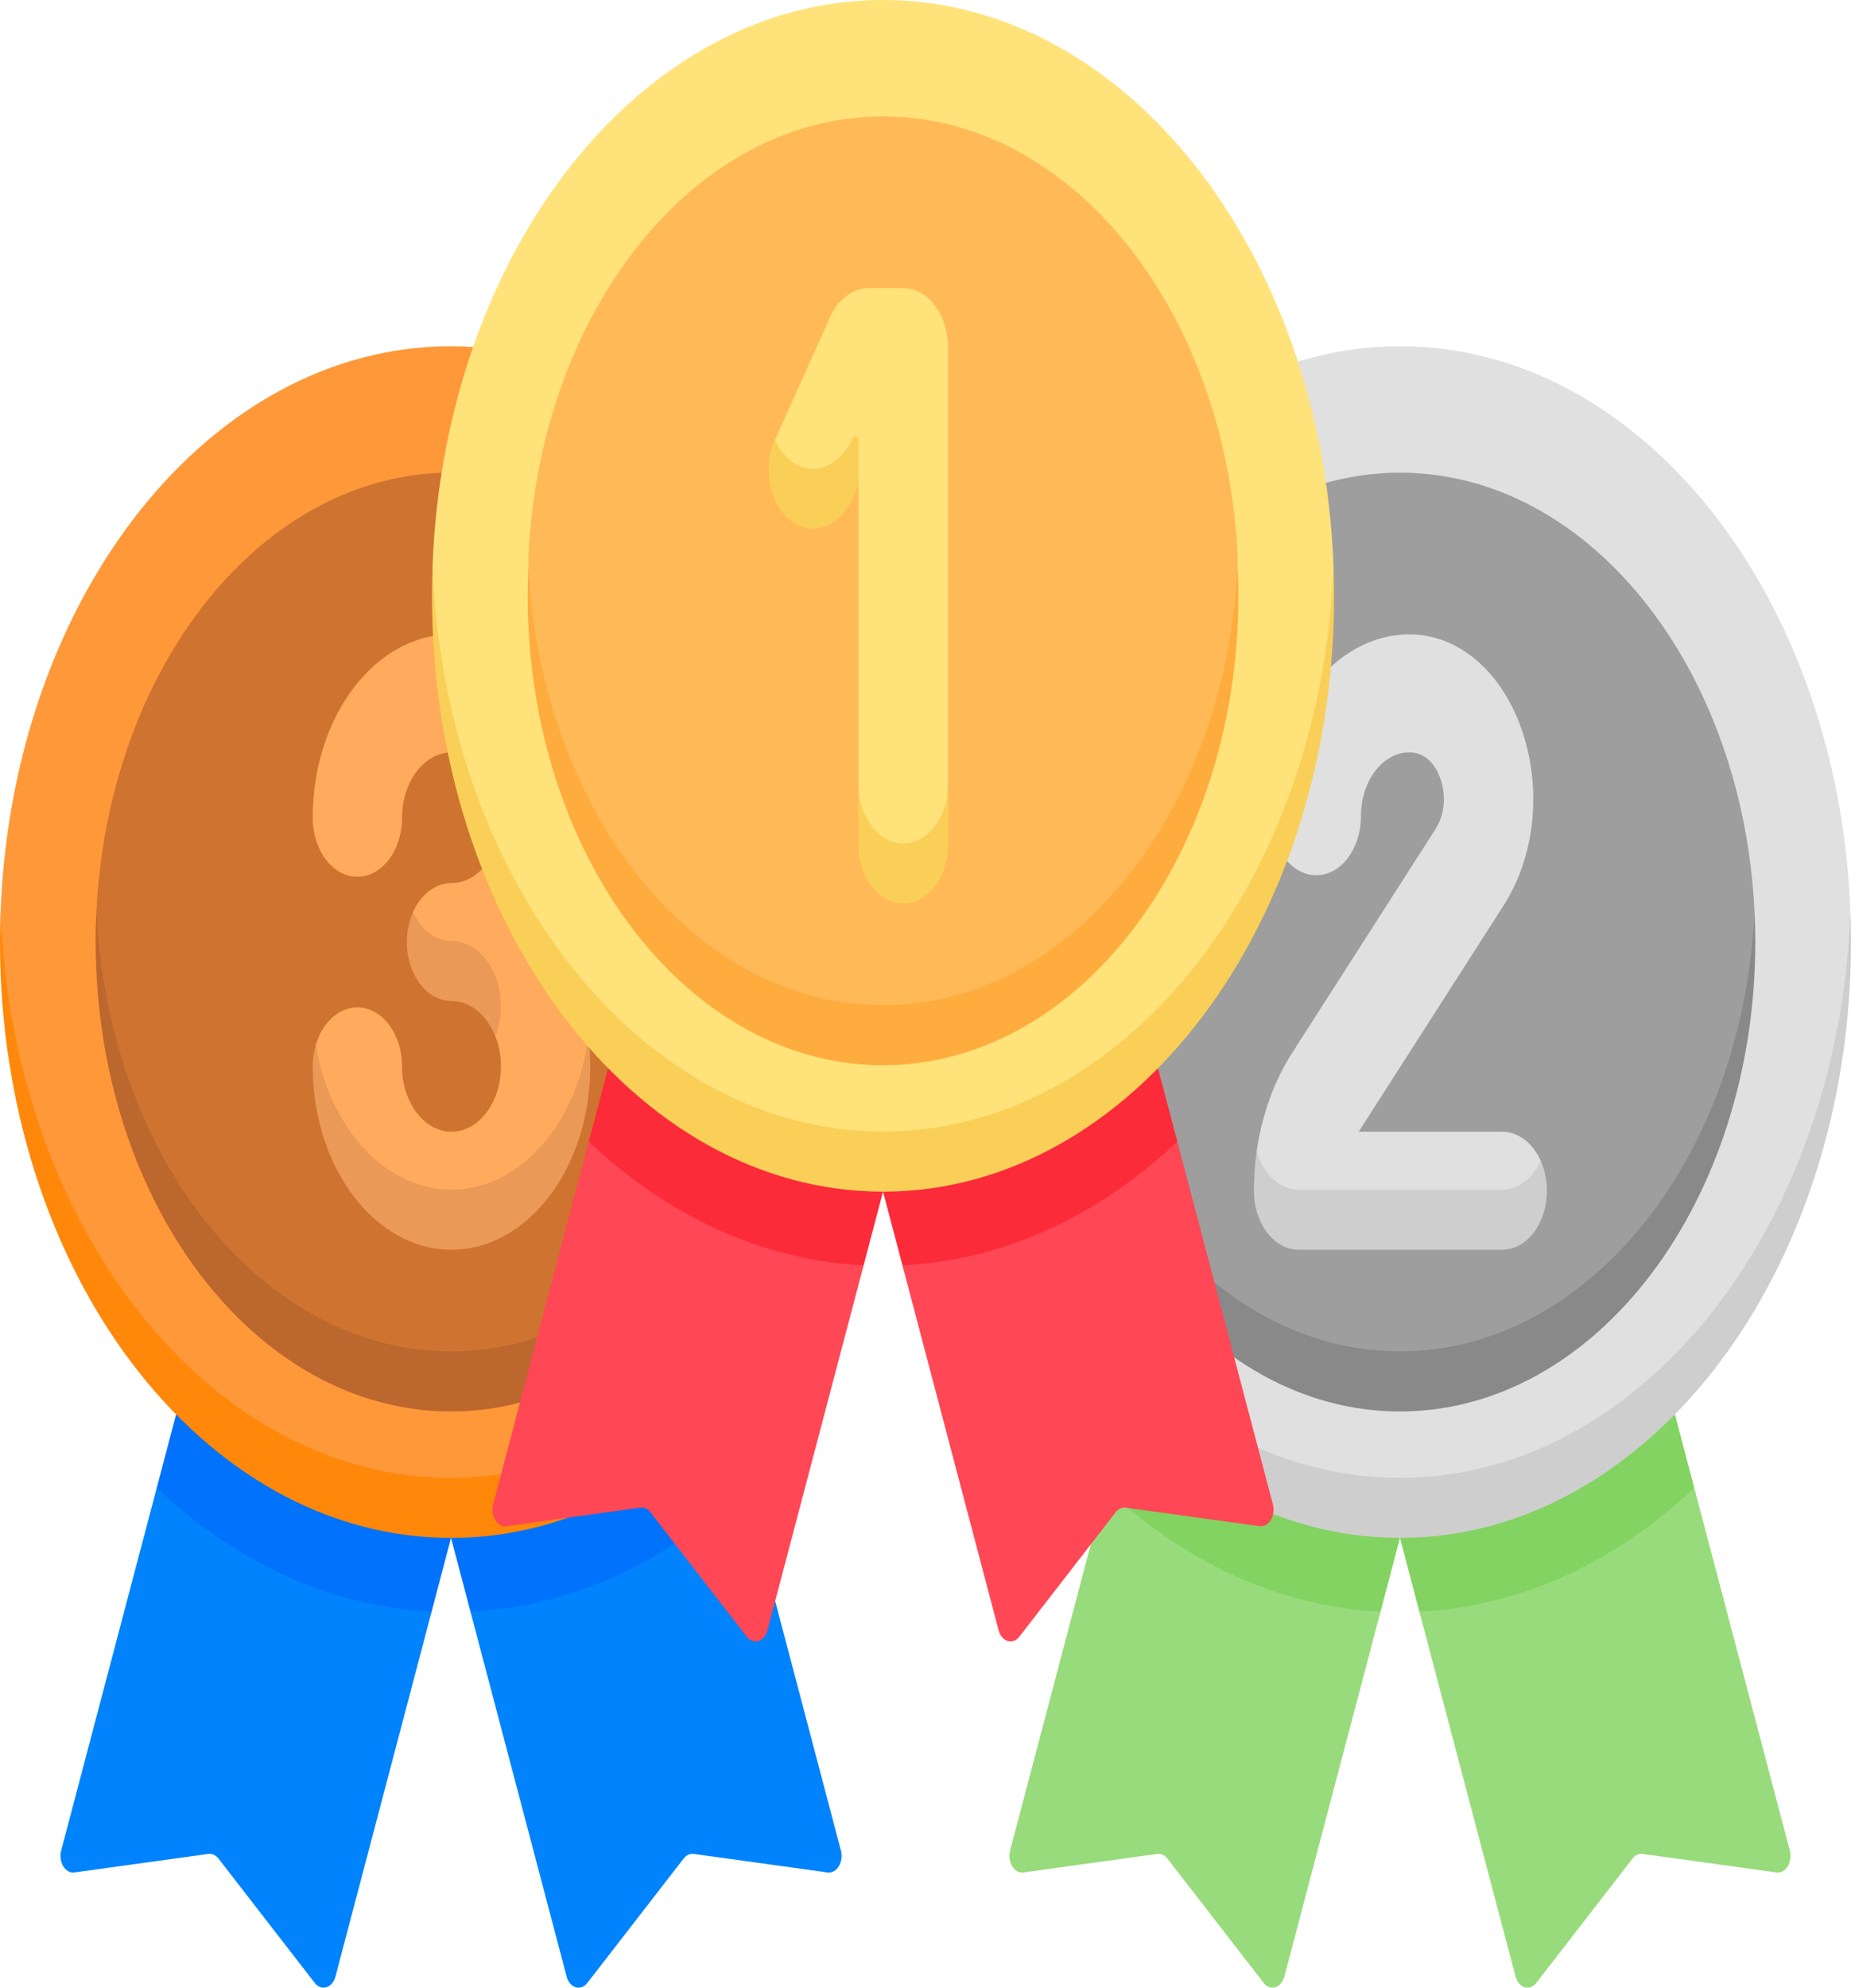<svg width="286" height="307" viewBox="0 0 286 307" fill="none" xmlns="http://www.w3.org/2000/svg">
<path d="M61.431 242.536L32.653 229.869L24.217 229.807L9.46 285.792C8.99 287.575 10.084 289.399 11.506 289.202L32.191 286.342C32.769 286.262 33.344 286.526 33.759 287.062L48.629 306.264C49.651 307.584 51.367 307.052 51.836 305.269L66.69 248.917L61.431 242.536Z" fill="#0083FD"/>
<path d="M66.69 248.917L69.691 237.531L27.209 218.454L24.217 229.807C36.28 241.173 50.886 248.131 66.69 248.917V248.917Z" fill="#0072FC"/>
<path d="M77.951 242.536L106.729 229.869L115.165 229.807L129.923 285.793C130.393 287.576 129.299 289.399 127.876 289.202L107.191 286.342C106.613 286.262 106.039 286.526 105.624 287.063L90.754 306.264C89.732 307.585 88.016 307.052 87.547 305.269L72.693 248.917L77.951 242.536Z" fill="#0083FD"/>
<path d="M72.692 248.917L69.691 237.531L112.173 218.454L115.165 229.807C103.102 241.173 88.496 248.131 72.692 248.917Z" fill="#0072FC"/>
<path d="M69.692 229.807C0.088 229.807 0.03 142.402 0.088 140.866C1.917 92.196 32.38 53.477 69.692 53.477C107.003 53.477 137.466 92.196 139.296 140.866C139.354 142.402 139.296 229.807 69.692 229.807Z" fill="#FF9838"/>
<path d="M69.691 228.254C32.38 228.254 1.918 189.535 0.088 140.866C0.03 142.402 0 143.949 0 145.504C0 196.329 31.202 237.531 69.691 237.531C108.18 237.531 139.382 196.329 139.382 145.504C139.382 143.949 139.352 142.402 139.294 140.866C137.465 189.535 107.003 228.254 69.691 228.254V228.254Z" fill="#FF8709"/>
<path d="M124.593 145.504C124.593 176.548 100.012 213.545 69.691 213.545C39.37 213.545 14.789 174.512 14.789 145.504C14.789 143.946 14.826 142.399 14.9 140.865C16.711 102.988 40.55 73.007 69.691 73.007C98.832 73.007 122.671 102.988 124.482 140.865C124.556 142.399 124.593 143.946 124.593 145.504Z" fill="#CE7430"/>
<path d="M69.691 208.725C40.55 208.725 16.716 178.743 14.904 140.866C14.831 142.4 14.789 143.945 14.789 145.504C14.789 185.543 39.37 218.002 69.691 218.002C100.012 218.002 124.593 185.543 124.593 145.504C124.593 143.945 124.551 142.4 124.478 140.866C122.666 178.743 98.832 208.725 69.691 208.725Z" fill="#BC672E"/>
<path d="M69.76 188.567C57.936 188.567 50.413 177.804 48.964 165.034C48.833 163.872 48.791 161.379 48.791 161.379C49.798 157.991 52.296 155.593 55.218 155.593C59.03 155.593 62.12 159.673 62.12 164.707C62.12 170.27 65.547 174.796 69.76 174.796C73.973 174.796 77.401 170.27 77.401 164.707C77.401 163.034 77.091 161.456 76.543 160.065C76.543 160.065 76.025 151.471 70.13 151.471C64.217 151.471 63.821 140.861 63.821 140.861C65.023 138.185 67.234 136.391 69.761 136.391C73.974 136.391 77.401 131.865 77.401 126.302C77.401 120.738 73.974 116.213 69.761 116.213C65.548 116.213 62.121 120.738 62.121 126.302C62.121 131.335 59.03 135.416 55.219 135.416C51.407 135.416 48.317 131.335 48.317 126.302C48.317 110.688 57.937 97.985 69.76 97.985C81.585 97.985 91.204 110.688 91.204 126.302C91.204 133.705 89.042 140.453 85.507 145.504C88.289 149.479 90.22 154.504 90.918 160.072C90.918 160.072 90.939 163.128 90.738 164.684C89.027 177.965 81.585 188.567 69.76 188.567V188.567Z" fill="#FFAA5C"/>
<path d="M69.76 145.341C67.233 145.341 65.029 143.542 63.827 140.866C63.216 142.226 62.859 143.808 62.859 145.504C62.859 150.538 65.949 154.618 69.761 154.618C72.707 154.618 75.264 156.835 76.539 160.069C77.087 158.679 77.401 157.104 77.401 155.431C77.401 149.867 73.973 145.341 69.76 145.341V145.341Z" fill="#EA9957"/>
<path d="M69.76 183.747C59.483 183.747 50.874 174.147 48.797 161.382C48.491 162.413 48.316 163.532 48.316 164.707C48.316 180.321 57.936 193.024 69.76 193.024C81.585 193.024 91.204 180.321 91.204 164.707C91.204 163.128 91.101 161.582 90.912 160.073C89.229 173.485 80.387 183.747 69.76 183.747V183.747Z" fill="#EA9957"/>
<path d="M208.61 243.021L177.663 228.888L170.835 229.806L156.078 285.792C155.608 287.575 156.702 289.399 158.124 289.202L178.809 286.342C179.387 286.262 179.962 286.526 180.377 287.062L195.247 306.264C196.269 307.584 197.984 307.052 198.454 305.269L213.308 248.917L208.61 243.021Z" fill="#98DB7C"/>
<path d="M213.308 248.917L216.309 237.531L173.827 218.454L170.835 229.807C182.898 241.173 197.504 248.131 213.308 248.917V248.917Z" fill="#82D361"/>
<path d="M224.008 243.021L254.955 228.888L261.783 229.806L276.54 285.792C277.01 287.575 275.916 289.399 274.494 289.202L253.809 286.342C253.231 286.262 252.657 286.526 252.242 287.062L237.372 306.264C236.349 307.584 234.634 307.052 234.164 305.269L219.311 248.917L224.008 243.021Z" fill="#98DB7C"/>
<path d="M219.31 248.917L216.309 237.531L258.791 218.454L261.783 229.807C249.72 241.173 235.113 248.131 219.31 248.917Z" fill="#82D361"/>
<path d="M216.31 231.457C146.705 231.457 146.648 142.402 146.705 140.866C148.535 92.196 178.998 53.477 216.31 53.477C253.596 53.477 284.044 92.144 285.91 140.768C285.97 142.337 285.91 231.457 216.31 231.457Z" fill="#E0E0E0"/>
<path d="M216.309 228.254C178.997 228.254 148.535 189.535 146.706 140.865C146.648 142.402 146.618 143.948 146.618 145.504C146.618 196.328 177.82 237.53 216.309 237.53C254.798 237.53 286 196.328 286 145.504C286 143.948 285.97 142.402 285.912 140.865C284.082 189.535 253.62 228.254 216.309 228.254Z" fill="#CECECE"/>
<path d="M216.309 212.241C161.407 212.241 161.444 142.399 161.518 140.865C163.329 102.988 187.168 73.007 216.309 73.007C245.45 73.007 269.289 102.988 271.1 140.865C271.174 142.399 271.1 212.241 216.309 212.241V212.241Z" fill="#9E9E9E"/>
<path d="M216.309 208.725C187.168 208.725 163.334 178.743 161.522 140.866C161.449 142.4 161.407 143.946 161.407 145.504C161.407 185.543 185.988 218.002 216.309 218.002C246.63 218.002 271.211 185.543 271.211 145.504C271.211 143.945 271.169 142.4 271.096 140.866C269.284 178.743 245.45 208.725 216.309 208.725Z" fill="#898989"/>
<path d="M232.113 188.567H200.644C196.832 188.567 193.889 179.805 194.176 177.803C194.972 172.242 196.845 167.003 199.643 162.636L221.786 128.079C223.857 124.846 222.933 121.362 222.6 120.371C222.195 119.166 220.937 116.349 218.006 116.218C217.922 116.214 217.834 116.212 217.745 116.212C213.629 116.212 210.28 120.635 210.28 126.072C210.28 131.105 207.189 135.185 203.378 135.185C199.566 135.185 196.476 131.105 196.476 126.072C196.476 110.585 206.017 97.984 217.745 97.984C217.988 97.984 218.23 97.99 218.47 98.001C225.808 98.328 232.225 104.069 235.218 112.982C238.257 122.029 237.147 132.325 232.323 139.853L210.181 174.41C210.1 174.537 210.02 174.666 209.942 174.796H232.113C234.641 174.796 236.851 176.59 238.053 179.267C238.664 180.626 235.925 188.567 232.113 188.567V188.567Z" fill="#E0E0E0"/>
<path d="M232.113 183.747H200.644C197.678 183.747 195.156 181.272 194.18 177.804C193.893 179.807 193.742 181.85 193.742 183.91C193.742 188.944 196.832 193.024 200.644 193.024H232.113C235.925 193.024 239.015 188.944 239.015 183.91C239.015 182.214 238.657 180.631 238.047 179.272C236.844 181.947 234.64 183.747 232.113 183.747Z" fill="#CECECE"/>
<path d="M98.575 175.839L90.964 176.329L76.207 232.315C75.737 234.098 76.831 235.921 78.253 235.724L98.938 232.864C99.516 232.785 100.09 233.049 100.506 233.585L115.376 252.787C116.398 254.107 118.113 253.574 118.583 251.791L133.436 195.44L129.057 189.826L98.575 175.839Z" fill="#FF4755"/>
<path d="M133.436 195.44L136.438 184.053L93.956 164.977L90.964 176.329C103.027 187.696 117.633 194.654 133.436 195.44V195.44Z" fill="#FC2B3A"/>
<path d="M174.3 175.839L181.912 176.329L196.669 232.315C197.139 234.098 196.045 235.921 194.623 235.724L173.937 232.864C173.36 232.785 172.785 233.049 172.37 233.585L157.5 252.787C156.478 254.107 154.763 253.574 154.293 251.791L139.44 195.44L143.819 189.826L174.3 175.839Z" fill="#FF4755"/>
<path d="M139.439 195.44L136.438 184.053L178.92 164.977L181.912 176.329C169.849 187.696 155.242 194.654 139.439 195.44Z" fill="#FC2B3A"/>
<path d="M136.438 178.315C66.747 178.315 66.777 88.924 66.834 87.388C68.664 38.719 99.127 0 136.438 0C173.75 0 204.213 38.719 206.043 87.388C206.1 88.925 206.129 178.315 136.438 178.315Z" fill="#FFE27A"/>
<path d="M136.438 174.776C99.126 174.776 68.664 136.058 66.835 87.388C66.777 88.924 66.747 90.471 66.747 92.026C66.747 142.851 97.949 184.053 136.438 184.053C174.927 184.053 206.129 142.851 206.129 92.026C206.129 90.47 206.099 88.924 206.041 87.388C204.211 136.058 173.749 174.776 136.438 174.776Z" fill="#F9CF58"/>
<path d="M136.438 158.514C81.647 158.514 81.573 87.368 81.647 85.834C83.458 47.956 107.296 17.975 136.438 17.975C165.579 17.975 189.417 47.956 191.229 85.834C191.303 87.368 191.229 158.514 136.438 158.514V158.514Z" fill="#FFBA57"/>
<path d="M136.438 155.247C107.297 155.247 83.463 125.265 81.651 87.388C81.578 88.922 81.536 90.468 81.536 92.026C81.536 132.065 106.116 164.524 136.438 164.524C166.759 164.524 191.34 132.065 191.34 92.026C191.34 90.467 191.298 88.922 191.225 87.388C189.413 125.265 165.579 155.247 136.438 155.247Z" fill="#FFAC3E"/>
<path d="M139.569 135.09C135.757 135.09 132.667 131.01 132.667 125.976V121.156V74.9C132.667 74.9 128.537 80.369 123.596 77.087C119.744 74.529 119.744 67.944 119.744 67.944L128.253 48.976C129.496 46.206 131.753 44.507 134.191 44.507H139.569C143.381 44.507 146.471 48.587 146.471 53.621V121.156V125.976C146.471 131.01 143.381 135.09 139.569 135.09Z" fill="#FFE27A"/>
<path d="M131.719 67.738C129.887 71.822 125.992 73.592 122.743 71.56C121.429 70.737 120.415 69.459 119.741 67.95C117.825 72.231 118.862 77.739 122.054 80.341C125.344 83.025 129.742 81.422 131.713 77.028L132.667 74.899V68.08C132.667 67.396 131.983 67.149 131.719 67.738V67.738Z" fill="#F9CF58"/>
<path d="M139.569 130.269C135.757 130.269 132.667 126.189 132.667 121.156V130.432C132.667 135.466 135.757 139.546 139.569 139.546C143.381 139.546 146.471 135.466 146.471 130.432V121.156C146.471 126.189 143.381 130.269 139.569 130.269Z" fill="#F9CF58"/>
</svg>
